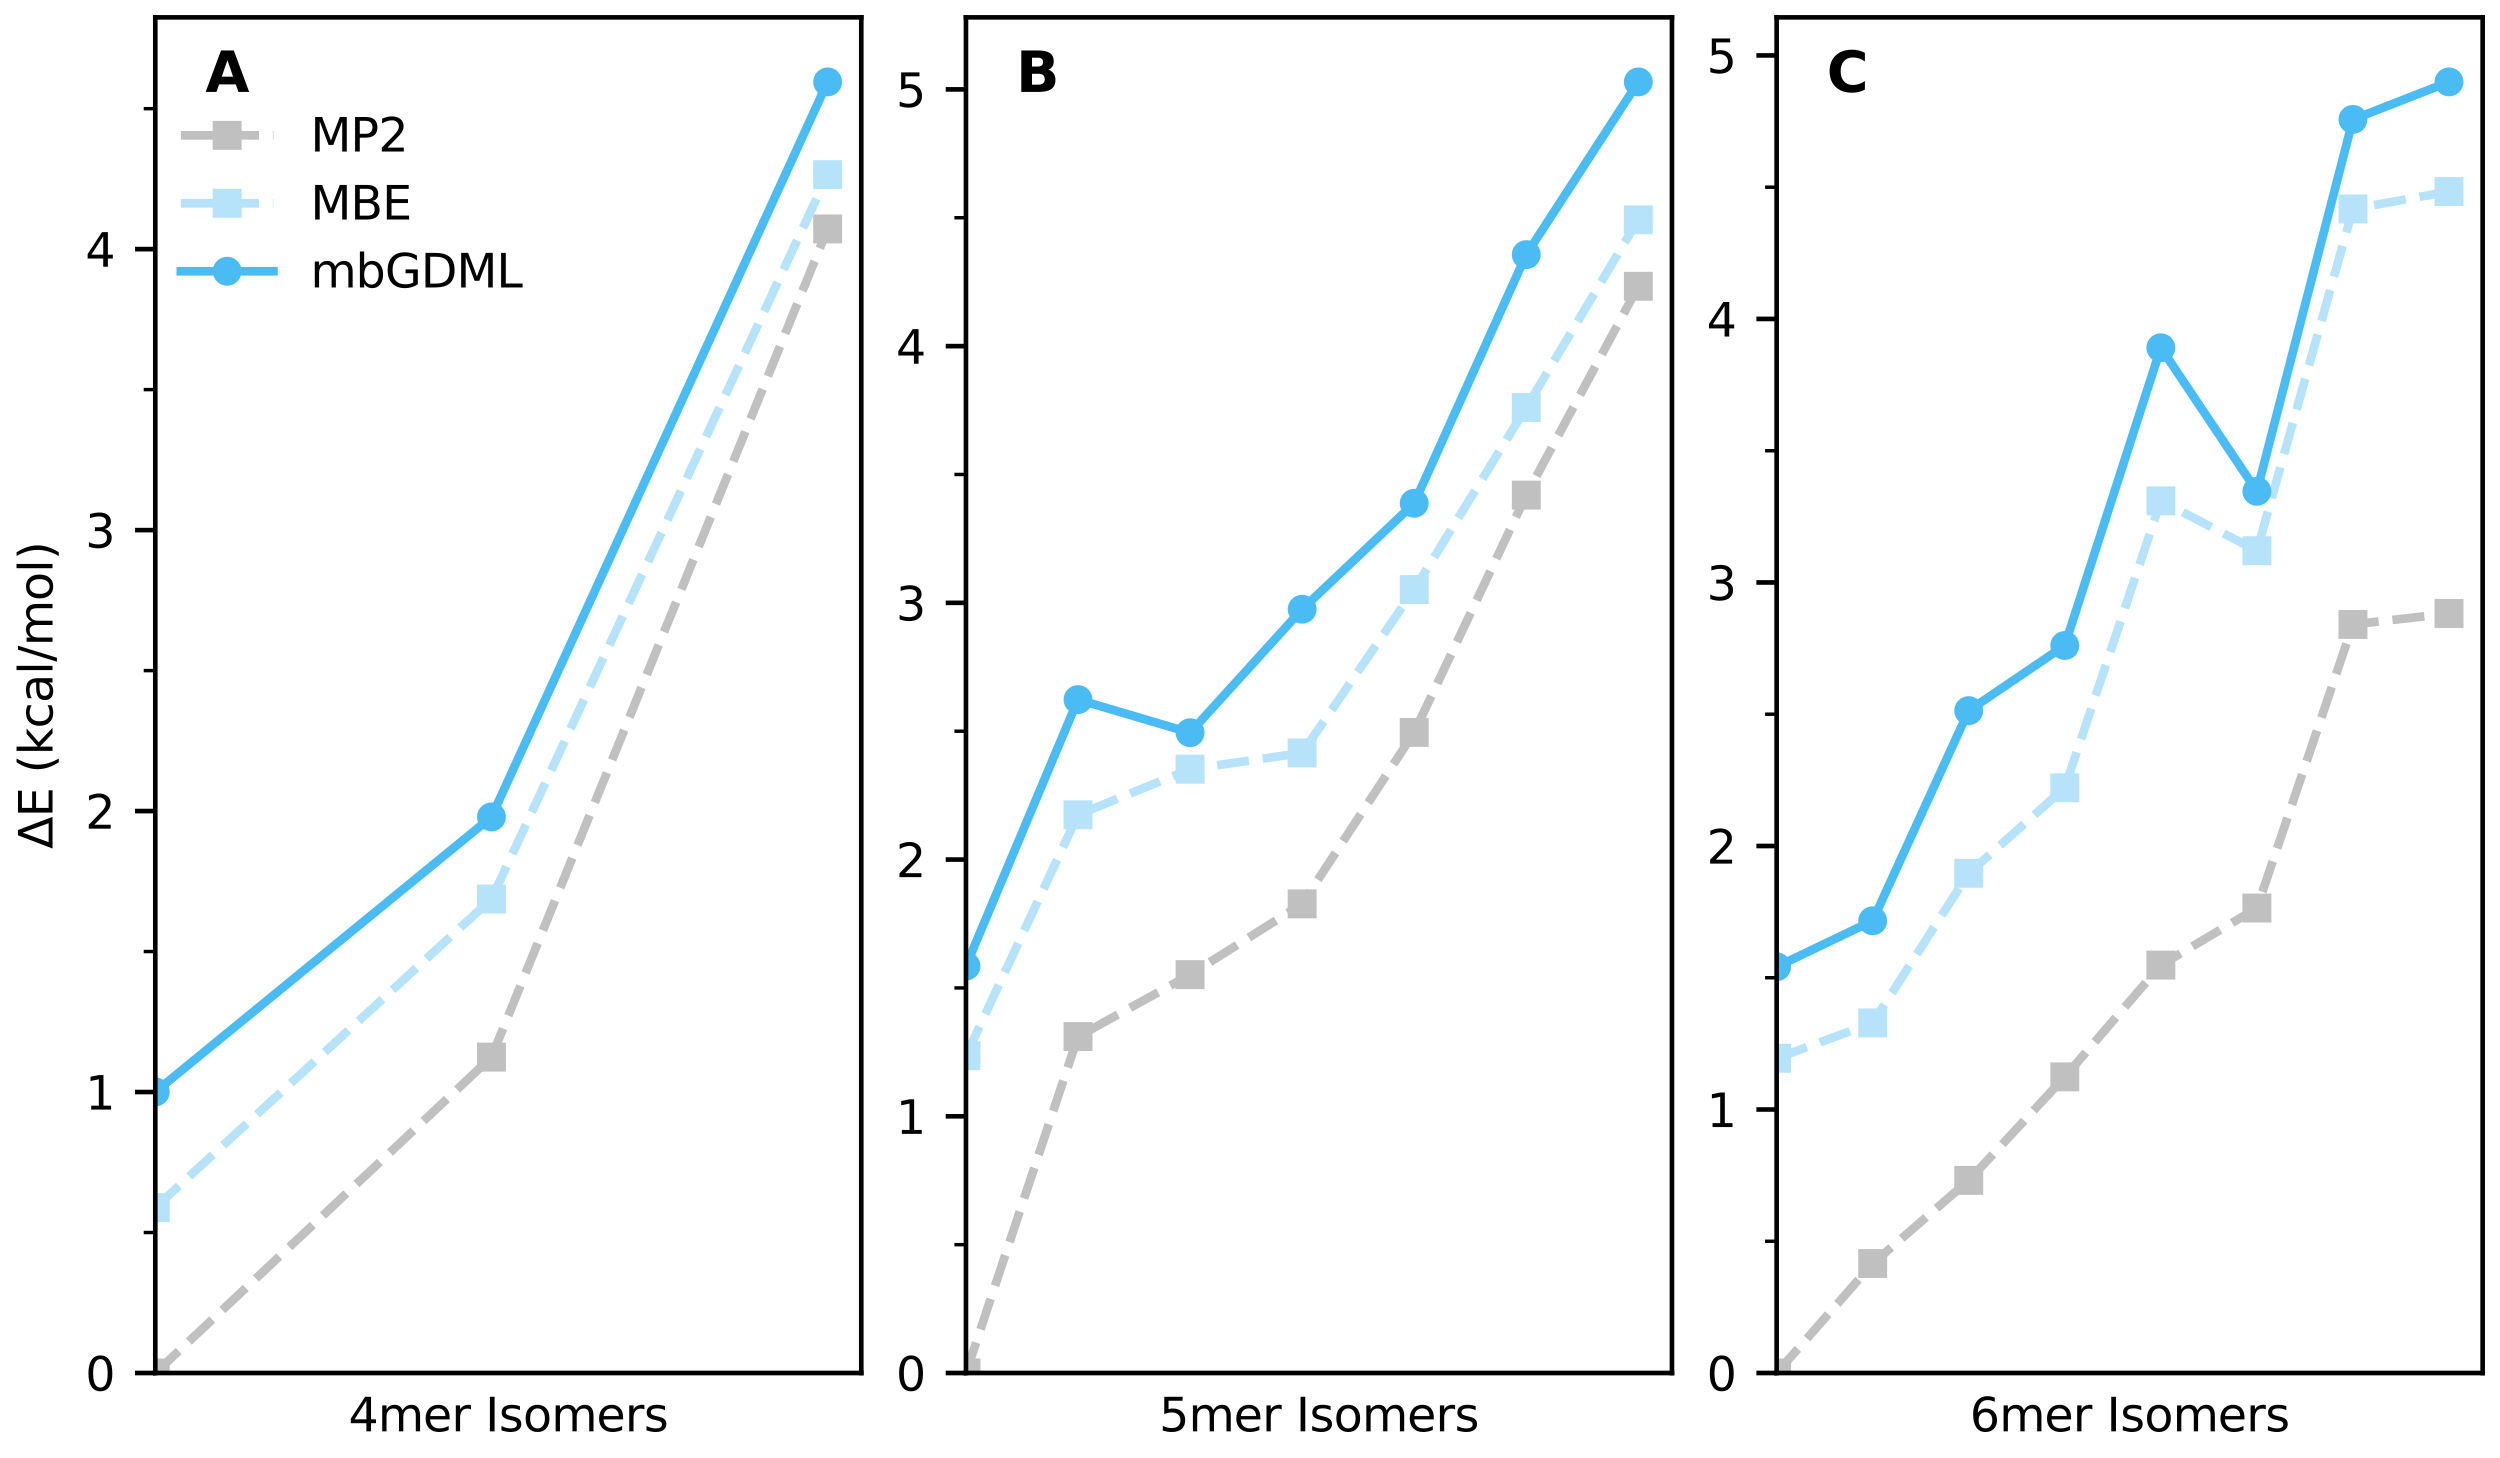 <?xml version="1.0" encoding="utf-8" standalone="no"?>
<!DOCTYPE svg PUBLIC "-//W3C//DTD SVG 1.1//EN"
  "http://www.w3.org/Graphics/SVG/1.1/DTD/svg11.dtd">
<svg xmlns:xlink="http://www.w3.org/1999/xlink" width="432pt" height="252pt" viewBox="0 0 432 252" xmlns="http://www.w3.org/2000/svg" version="1.1">
 <defs>
  <style type="text/css">*{stroke-linejoin: round; stroke-linecap: butt}</style>
 </defs>
 <g id="figure_1">
  <g id="patch_1">
   <path d="M 0 252 
L 432 252 
L 432 0 
L 0 0 
z
" style="fill: #ffffff"/>
  </g>
  <g id="axes_1">
   <g id="patch_2">
    <path d="M 26.833 237.257 
L 148.828 237.257 
L 148.828 3 
L 26.833 3 
z
" style="fill: #ffffff"/>
   </g>
   <g id="line2d_1">
    <path d="M 26.833 237.257 
L 84.926 182.67 
L 143.019 39.56 
" clip-path="url(#pb251251908)" style="fill: none; stroke-dasharray: 5.55,2.4; stroke-dashoffset: 0; stroke: #c0c0c0; stroke-width: 1.5"/>
    <defs>
     <path id="m8185a34f1f" d="M -2.5 2.5 
L 2.5 2.5 
L 2.5 -2.5 
L -2.5 -2.5 
z
"/>
    </defs>
    <g clip-path="url(#pb251251908)">
     <use xlink:href="#m8185a34f1f" x="26.833" y="237.257" style="fill: #c0c0c0"/>
     <use xlink:href="#m8185a34f1f" x="84.926" y="182.67" style="fill: #c0c0c0"/>
     <use xlink:href="#m8185a34f1f" x="143.019" y="39.56" style="fill: #c0c0c0"/>
    </g>
   </g>
   <g id="line2d_2">
    <path d="M 26.833 208.671 
L 84.926 155.353 
L 143.019 30.182 
" clip-path="url(#pb251251908)" style="fill: none; stroke-dasharray: 5.55,2.4; stroke-dashoffset: 0; stroke: #b6e3fa; stroke-width: 1.5"/>
    <defs>
     <path id="m6de70b3e33" d="M -2.5 2.5 
L 2.5 2.5 
L 2.5 -2.5 
L -2.5 -2.5 
z
"/>
    </defs>
    <g clip-path="url(#pb251251908)">
     <use xlink:href="#m6de70b3e33" x="26.833" y="208.671" style="fill: #b6e3fa"/>
     <use xlink:href="#m6de70b3e33" x="84.926" y="155.353" style="fill: #b6e3fa"/>
     <use xlink:href="#m6de70b3e33" x="143.019" y="30.182" style="fill: #b6e3fa"/>
    </g>
   </g>
   <g id="matplotlib.axis_1">
    <g id="text_1">
     <!-- 4mer Isomers -->
     <g transform="translate(60.215 247.336)scale(0.08 -0.08)">
      <defs>
       <path id="DejaVuSans-34" d="M 2419 4116 
L 825 1625 
L 2419 1625 
L 2419 4116 
z
M 2253 4666 
L 3047 4666 
L 3047 1625 
L 3713 1625 
L 3713 1100 
L 3047 1100 
L 3047 0 
L 2419 0 
L 2419 1100 
L 313 1100 
L 313 1709 
L 2253 4666 
z
" transform="scale(0.016)"/>
       <path id="DejaVuSans-6d" d="M 3328 2828 
Q 3544 3216 3844 3400 
Q 4144 3584 4550 3584 
Q 5097 3584 5394 3201 
Q 5691 2819 5691 2113 
L 5691 0 
L 5113 0 
L 5113 2094 
Q 5113 2597 4934 2840 
Q 4756 3084 4391 3084 
Q 3944 3084 3684 2787 
Q 3425 2491 3425 1978 
L 3425 0 
L 2847 0 
L 2847 2094 
Q 2847 2600 2669 2842 
Q 2491 3084 2119 3084 
Q 1678 3084 1418 2786 
Q 1159 2488 1159 1978 
L 1159 0 
L 581 0 
L 581 3500 
L 1159 3500 
L 1159 2956 
Q 1356 3278 1631 3431 
Q 1906 3584 2284 3584 
Q 2666 3584 2933 3390 
Q 3200 3197 3328 2828 
z
" transform="scale(0.016)"/>
       <path id="DejaVuSans-65" d="M 3597 1894 
L 3597 1613 
L 953 1613 
Q 991 1019 1311 708 
Q 1631 397 2203 397 
Q 2534 397 2845 478 
Q 3156 559 3463 722 
L 3463 178 
Q 3153 47 2828 -22 
Q 2503 -91 2169 -91 
Q 1331 -91 842 396 
Q 353 884 353 1716 
Q 353 2575 817 3079 
Q 1281 3584 2069 3584 
Q 2775 3584 3186 3129 
Q 3597 2675 3597 1894 
z
M 3022 2063 
Q 3016 2534 2758 2815 
Q 2500 3097 2075 3097 
Q 1594 3097 1305 2825 
Q 1016 2553 972 2059 
L 3022 2063 
z
" transform="scale(0.016)"/>
       <path id="DejaVuSans-72" d="M 2631 2963 
Q 2534 3019 2420 3045 
Q 2306 3072 2169 3072 
Q 1681 3072 1420 2755 
Q 1159 2438 1159 1844 
L 1159 0 
L 581 0 
L 581 3500 
L 1159 3500 
L 1159 2956 
Q 1341 3275 1631 3429 
Q 1922 3584 2338 3584 
Q 2397 3584 2469 3576 
Q 2541 3569 2628 3553 
L 2631 2963 
z
" transform="scale(0.016)"/>
       <path id="DejaVuSans-20" transform="scale(0.016)"/>
       <path id="DejaVuSans-49" d="M 628 4666 
L 1259 4666 
L 1259 0 
L 628 0 
L 628 4666 
z
" transform="scale(0.016)"/>
       <path id="DejaVuSans-73" d="M 2834 3397 
L 2834 2853 
Q 2591 2978 2328 3040 
Q 2066 3103 1784 3103 
Q 1356 3103 1142 2972 
Q 928 2841 928 2578 
Q 928 2378 1081 2264 
Q 1234 2150 1697 2047 
L 1894 2003 
Q 2506 1872 2764 1633 
Q 3022 1394 3022 966 
Q 3022 478 2636 193 
Q 2250 -91 1575 -91 
Q 1294 -91 989 -36 
Q 684 19 347 128 
L 347 722 
Q 666 556 975 473 
Q 1284 391 1588 391 
Q 1994 391 2212 530 
Q 2431 669 2431 922 
Q 2431 1156 2273 1281 
Q 2116 1406 1581 1522 
L 1381 1569 
Q 847 1681 609 1914 
Q 372 2147 372 2553 
Q 372 3047 722 3315 
Q 1072 3584 1716 3584 
Q 2034 3584 2315 3537 
Q 2597 3491 2834 3397 
z
" transform="scale(0.016)"/>
       <path id="DejaVuSans-6f" d="M 1959 3097 
Q 1497 3097 1228 2736 
Q 959 2375 959 1747 
Q 959 1119 1226 758 
Q 1494 397 1959 397 
Q 2419 397 2687 759 
Q 2956 1122 2956 1747 
Q 2956 2369 2687 2733 
Q 2419 3097 1959 3097 
z
M 1959 3584 
Q 2709 3584 3137 3096 
Q 3566 2609 3566 1747 
Q 3566 888 3137 398 
Q 2709 -91 1959 -91 
Q 1206 -91 779 398 
Q 353 888 353 1747 
Q 353 2609 779 3096 
Q 1206 3584 1959 3584 
z
" transform="scale(0.016)"/>
      </defs>
      <use xlink:href="#DejaVuSans-34"/>
      <use xlink:href="#DejaVuSans-6d" x="63.623"/>
      <use xlink:href="#DejaVuSans-65" x="161.035"/>
      <use xlink:href="#DejaVuSans-72" x="222.559"/>
      <use xlink:href="#DejaVuSans-20" x="263.672"/>
      <use xlink:href="#DejaVuSans-49" x="295.459"/>
      <use xlink:href="#DejaVuSans-73" x="324.951"/>
      <use xlink:href="#DejaVuSans-6f" x="377.051"/>
      <use xlink:href="#DejaVuSans-6d" x="438.232"/>
      <use xlink:href="#DejaVuSans-65" x="535.645"/>
      <use xlink:href="#DejaVuSans-72" x="597.168"/>
      <use xlink:href="#DejaVuSans-73" x="638.281"/>
     </g>
    </g>
   </g>
   <g id="matplotlib.axis_2">
    <g id="ytick_1">
     <g id="line2d_3">
      <defs>
       <path id="mb64f41b2c4" d="M 0 0 
L -3.5 0 
" style="stroke: #000000; stroke-width: 0.8"/>
      </defs>
      <g>
       <use xlink:href="#mb64f41b2c4" x="26.833" y="237.257" style="stroke: #000000; stroke-width: 0.8"/>
      </g>
     </g>
     <g id="text_2">
      <!-- 0 -->
      <g transform="translate(14.743 240.297)scale(0.08 -0.08)">
       <defs>
        <path id="DejaVuSans-30" d="M 2034 4250 
Q 1547 4250 1301 3770 
Q 1056 3291 1056 2328 
Q 1056 1369 1301 889 
Q 1547 409 2034 409 
Q 2525 409 2770 889 
Q 3016 1369 3016 2328 
Q 3016 3291 2770 3770 
Q 2525 4250 2034 4250 
z
M 2034 4750 
Q 2819 4750 3233 4129 
Q 3647 3509 3647 2328 
Q 3647 1150 3233 529 
Q 2819 -91 2034 -91 
Q 1250 -91 836 529 
Q 422 1150 422 2328 
Q 422 3509 836 4129 
Q 1250 4750 2034 4750 
z
" transform="scale(0.016)"/>
       </defs>
       <use xlink:href="#DejaVuSans-30"/>
      </g>
     </g>
    </g>
    <g id="ytick_2">
     <g id="line2d_4">
      <g>
       <use xlink:href="#mb64f41b2c4" x="26.833" y="188.705" style="stroke: #000000; stroke-width: 0.8"/>
      </g>
     </g>
     <g id="text_3">
      <!-- 1 -->
      <g transform="translate(14.743 191.744)scale(0.08 -0.08)">
       <defs>
        <path id="DejaVuSans-31" d="M 794 531 
L 1825 531 
L 1825 4091 
L 703 3866 
L 703 4441 
L 1819 4666 
L 2450 4666 
L 2450 531 
L 3481 531 
L 3481 0 
L 794 0 
L 794 531 
z
" transform="scale(0.016)"/>
       </defs>
       <use xlink:href="#DejaVuSans-31"/>
      </g>
     </g>
    </g>
    <g id="ytick_3">
     <g id="line2d_5">
      <g>
       <use xlink:href="#mb64f41b2c4" x="26.833" y="140.153" style="stroke: #000000; stroke-width: 0.8"/>
      </g>
     </g>
     <g id="text_4">
      <!-- 2 -->
      <g transform="translate(14.743 143.192)scale(0.08 -0.08)">
       <defs>
        <path id="DejaVuSans-32" d="M 1228 531 
L 3431 531 
L 3431 0 
L 469 0 
L 469 531 
Q 828 903 1448 1529 
Q 2069 2156 2228 2338 
Q 2531 2678 2651 2914 
Q 2772 3150 2772 3378 
Q 2772 3750 2511 3984 
Q 2250 4219 1831 4219 
Q 1534 4219 1204 4116 
Q 875 4013 500 3803 
L 500 4441 
Q 881 4594 1212 4672 
Q 1544 4750 1819 4750 
Q 2544 4750 2975 4387 
Q 3406 4025 3406 3419 
Q 3406 3131 3298 2873 
Q 3191 2616 2906 2266 
Q 2828 2175 2409 1742 
Q 1991 1309 1228 531 
z
" transform="scale(0.016)"/>
       </defs>
       <use xlink:href="#DejaVuSans-32"/>
      </g>
     </g>
    </g>
    <g id="ytick_4">
     <g id="line2d_6">
      <g>
       <use xlink:href="#mb64f41b2c4" x="26.833" y="91.601" style="stroke: #000000; stroke-width: 0.8"/>
      </g>
     </g>
     <g id="text_5">
      <!-- 3 -->
      <g transform="translate(14.743 94.64)scale(0.08 -0.08)">
       <defs>
        <path id="DejaVuSans-33" d="M 2597 2516 
Q 3050 2419 3304 2112 
Q 3559 1806 3559 1356 
Q 3559 666 3084 287 
Q 2609 -91 1734 -91 
Q 1441 -91 1130 -33 
Q 819 25 488 141 
L 488 750 
Q 750 597 1062 519 
Q 1375 441 1716 441 
Q 2309 441 2620 675 
Q 2931 909 2931 1356 
Q 2931 1769 2642 2001 
Q 2353 2234 1838 2234 
L 1294 2234 
L 1294 2753 
L 1863 2753 
Q 2328 2753 2575 2939 
Q 2822 3125 2822 3475 
Q 2822 3834 2567 4026 
Q 2313 4219 1838 4219 
Q 1578 4219 1281 4162 
Q 984 4106 628 3988 
L 628 4550 
Q 988 4650 1302 4700 
Q 1616 4750 1894 4750 
Q 2613 4750 3031 4423 
Q 3450 4097 3450 3541 
Q 3450 3153 3228 2886 
Q 3006 2619 2597 2516 
z
" transform="scale(0.016)"/>
       </defs>
       <use xlink:href="#DejaVuSans-33"/>
      </g>
     </g>
    </g>
    <g id="ytick_5">
     <g id="line2d_7">
      <g>
       <use xlink:href="#mb64f41b2c4" x="26.833" y="43.049" style="stroke: #000000; stroke-width: 0.8"/>
      </g>
     </g>
     <g id="text_6">
      <!-- 4 -->
      <g transform="translate(14.743 46.088)scale(0.08 -0.08)">
       <use xlink:href="#DejaVuSans-34"/>
      </g>
     </g>
    </g>
    <g id="ytick_6">
     <g id="line2d_8">
      <defs>
       <path id="m1ac5190cf6" d="M 0 0 
L -2 0 
" style="stroke: #000000; stroke-width: 0.6"/>
      </defs>
      <g>
       <use xlink:href="#m1ac5190cf6" x="26.833" y="212.981" style="stroke: #000000; stroke-width: 0.6"/>
      </g>
     </g>
    </g>
    <g id="ytick_7">
     <g id="line2d_9">
      <g>
       <use xlink:href="#m1ac5190cf6" x="26.833" y="164.429" style="stroke: #000000; stroke-width: 0.6"/>
      </g>
     </g>
    </g>
    <g id="ytick_8">
     <g id="line2d_10">
      <g>
       <use xlink:href="#m1ac5190cf6" x="26.833" y="115.877" style="stroke: #000000; stroke-width: 0.6"/>
      </g>
     </g>
    </g>
    <g id="ytick_9">
     <g id="line2d_11">
      <g>
       <use xlink:href="#m1ac5190cf6" x="26.833" y="67.325" style="stroke: #000000; stroke-width: 0.6"/>
      </g>
     </g>
    </g>
    <g id="ytick_10">
     <g id="line2d_12">
      <g>
       <use xlink:href="#m1ac5190cf6" x="26.833" y="18.773" style="stroke: #000000; stroke-width: 0.6"/>
      </g>
     </g>
    </g>
    <g id="text_7">
     <!-- $\Delta$E (kcal/mol) -->
     <g transform="translate(9.079 146.689)rotate(-90)scale(0.08 -0.08)">
      <defs>
       <path id="DejaVuSans-394" d="M 2188 4044 
L 906 525 
L 3472 525 
L 2188 4044 
z
M 50 0 
L 1831 4666 
L 2547 4666 
L 4325 0 
L 50 0 
z
" transform="scale(0.016)"/>
       <path id="DejaVuSans-45" d="M 628 4666 
L 3578 4666 
L 3578 4134 
L 1259 4134 
L 1259 2753 
L 3481 2753 
L 3481 2222 
L 1259 2222 
L 1259 531 
L 3634 531 
L 3634 0 
L 628 0 
L 628 4666 
z
" transform="scale(0.016)"/>
       <path id="DejaVuSans-28" d="M 1984 4856 
Q 1566 4138 1362 3434 
Q 1159 2731 1159 2009 
Q 1159 1288 1364 580 
Q 1569 -128 1984 -844 
L 1484 -844 
Q 1016 -109 783 600 
Q 550 1309 550 2009 
Q 550 2706 781 3412 
Q 1013 4119 1484 4856 
L 1984 4856 
z
" transform="scale(0.016)"/>
       <path id="DejaVuSans-6b" d="M 581 4863 
L 1159 4863 
L 1159 1991 
L 2875 3500 
L 3609 3500 
L 1753 1863 
L 3688 0 
L 2938 0 
L 1159 1709 
L 1159 0 
L 581 0 
L 581 4863 
z
" transform="scale(0.016)"/>
       <path id="DejaVuSans-63" d="M 3122 3366 
L 3122 2828 
Q 2878 2963 2633 3030 
Q 2388 3097 2138 3097 
Q 1578 3097 1268 2742 
Q 959 2388 959 1747 
Q 959 1106 1268 751 
Q 1578 397 2138 397 
Q 2388 397 2633 464 
Q 2878 531 3122 666 
L 3122 134 
Q 2881 22 2623 -34 
Q 2366 -91 2075 -91 
Q 1284 -91 818 406 
Q 353 903 353 1747 
Q 353 2603 823 3093 
Q 1294 3584 2113 3584 
Q 2378 3584 2631 3529 
Q 2884 3475 3122 3366 
z
" transform="scale(0.016)"/>
       <path id="DejaVuSans-61" d="M 2194 1759 
Q 1497 1759 1228 1600 
Q 959 1441 959 1056 
Q 959 750 1161 570 
Q 1363 391 1709 391 
Q 2188 391 2477 730 
Q 2766 1069 2766 1631 
L 2766 1759 
L 2194 1759 
z
M 3341 1997 
L 3341 0 
L 2766 0 
L 2766 531 
Q 2569 213 2275 61 
Q 1981 -91 1556 -91 
Q 1019 -91 701 211 
Q 384 513 384 1019 
Q 384 1609 779 1909 
Q 1175 2209 1959 2209 
L 2766 2209 
L 2766 2266 
Q 2766 2663 2505 2880 
Q 2244 3097 1772 3097 
Q 1472 3097 1187 3025 
Q 903 2953 641 2809 
L 641 3341 
Q 956 3463 1253 3523 
Q 1550 3584 1831 3584 
Q 2591 3584 2966 3190 
Q 3341 2797 3341 1997 
z
" transform="scale(0.016)"/>
       <path id="DejaVuSans-6c" d="M 603 4863 
L 1178 4863 
L 1178 0 
L 603 0 
L 603 4863 
z
" transform="scale(0.016)"/>
       <path id="DejaVuSans-2f" d="M 1625 4666 
L 2156 4666 
L 531 -594 
L 0 -594 
L 1625 4666 
z
" transform="scale(0.016)"/>
       <path id="DejaVuSans-29" d="M 513 4856 
L 1013 4856 
Q 1481 4119 1714 3412 
Q 1947 2706 1947 2009 
Q 1947 1309 1714 600 
Q 1481 -109 1013 -844 
L 513 -844 
Q 928 -128 1133 580 
Q 1338 1288 1338 2009 
Q 1338 2731 1133 3434 
Q 928 4138 513 4856 
z
" transform="scale(0.016)"/>
      </defs>
      <use xlink:href="#DejaVuSans-394" transform="translate(0 0.016)"/>
      <use xlink:href="#DejaVuSans-45" transform="translate(68.408 0.016)"/>
      <use xlink:href="#DejaVuSans-20" transform="translate(131.592 0.016)"/>
      <use xlink:href="#DejaVuSans-28" transform="translate(163.379 0.016)"/>
      <use xlink:href="#DejaVuSans-6b" transform="translate(202.393 0.016)"/>
      <use xlink:href="#DejaVuSans-63" transform="translate(260.303 0.016)"/>
      <use xlink:href="#DejaVuSans-61" transform="translate(315.283 0.016)"/>
      <use xlink:href="#DejaVuSans-6c" transform="translate(376.562 0.016)"/>
      <use xlink:href="#DejaVuSans-2f" transform="translate(404.346 0.016)"/>
      <use xlink:href="#DejaVuSans-6d" transform="translate(438.037 0.016)"/>
      <use xlink:href="#DejaVuSans-6f" transform="translate(535.449 0.016)"/>
      <use xlink:href="#DejaVuSans-6c" transform="translate(596.631 0.016)"/>
      <use xlink:href="#DejaVuSans-29" transform="translate(624.414 0.016)"/>
     </g>
    </g>
   </g>
   <g id="line2d_13">
    <path d="M 26.833 188.685 
L 84.926 141.164 
L 143.019 14.155 
" clip-path="url(#pb251251908)" style="fill: none; stroke: #4abbf3; stroke-width: 1.5; stroke-linecap: square"/>
    <defs>
     <path id="m00e7ca11ac" d="M 0 2.5 
C 0.663 2.5 1.299 2.237 1.768 1.768 
C 2.237 1.299 2.5 0.663 2.5 0 
C 2.5 -0.663 2.237 -1.299 1.768 -1.768 
C 1.299 -2.237 0.663 -2.5 0 -2.5 
C -0.663 -2.5 -1.299 -2.237 -1.768 -1.768 
C -2.237 -1.299 -2.5 -0.663 -2.5 0 
C -2.5 0.663 -2.237 1.299 -1.768 1.768 
C -1.299 2.237 -0.663 2.5 0 2.5 
z
"/>
    </defs>
    <g clip-path="url(#pb251251908)">
     <use xlink:href="#m00e7ca11ac" x="26.833" y="188.685" style="fill: #4abbf3"/>
     <use xlink:href="#m00e7ca11ac" x="84.926" y="141.164" style="fill: #4abbf3"/>
     <use xlink:href="#m00e7ca11ac" x="143.019" y="14.155" style="fill: #4abbf3"/>
    </g>
   </g>
   <g id="patch_3">
    <path d="M 26.833 237.257 
L 26.833 3 
" style="fill: none; stroke: #000000; stroke-width: 0.8; stroke-linejoin: miter; stroke-linecap: square"/>
   </g>
   <g id="patch_4">
    <path d="M 148.828 237.257 
L 148.828 3 
" style="fill: none; stroke: #000000; stroke-width: 0.8; stroke-linejoin: miter; stroke-linecap: square"/>
   </g>
   <g id="patch_5">
    <path d="M 26.833 237.257 
L 148.828 237.257 
" style="fill: none; stroke: #000000; stroke-width: 0.8; stroke-linejoin: miter; stroke-linecap: square"/>
   </g>
   <g id="patch_6">
    <path d="M 26.833 3 
L 148.828 3 
" style="fill: none; stroke: #000000; stroke-width: 0.8; stroke-linejoin: miter; stroke-linecap: square"/>
   </g>
   <g id="text_8">
    <!-- A -->
    <g transform="translate(35.494 15.884)scale(0.096 -0.096)">
     <defs>
      <path id="DejaVuSans-Bold-41" d="M 3419 850 
L 1538 850 
L 1241 0 
L 31 0 
L 1759 4666 
L 3194 4666 
L 4922 0 
L 3713 0 
L 3419 850 
z
M 1838 1716 
L 3116 1716 
L 2478 3572 
L 1838 1716 
z
" transform="scale(0.016)"/>
     </defs>
     <use xlink:href="#DejaVuSans-Bold-41"/>
    </g>
   </g>
   <g id="legend_1">
    <g id="line2d_14">
     <path d="M 31.253 23.388 
L 39.253 23.388 
L 47.253 23.388 
" style="fill: none; stroke-dasharray: 5.55,2.4; stroke-dashoffset: 0; stroke: #c0c0c0; stroke-width: 1.5"/>
     <g>
      <use xlink:href="#m8185a34f1f" x="39.253" y="23.388" style="fill: #c0c0c0"/>
     </g>
    </g>
    <g id="text_9">
     <!-- MP2 -->
     <g transform="translate(53.653 26.188)scale(0.08 -0.08)">
      <defs>
       <path id="DejaVuSans-4d" d="M 628 4666 
L 1569 4666 
L 2759 1491 
L 3956 4666 
L 4897 4666 
L 4897 0 
L 4281 0 
L 4281 4097 
L 3078 897 
L 2444 897 
L 1241 4097 
L 1241 0 
L 628 0 
L 628 4666 
z
" transform="scale(0.016)"/>
       <path id="DejaVuSans-50" d="M 1259 4147 
L 1259 2394 
L 2053 2394 
Q 2494 2394 2734 2622 
Q 2975 2850 2975 3272 
Q 2975 3691 2734 3919 
Q 2494 4147 2053 4147 
L 1259 4147 
z
M 628 4666 
L 2053 4666 
Q 2838 4666 3239 4311 
Q 3641 3956 3641 3272 
Q 3641 2581 3239 2228 
Q 2838 1875 2053 1875 
L 1259 1875 
L 1259 0 
L 628 0 
L 628 4666 
z
" transform="scale(0.016)"/>
      </defs>
      <use xlink:href="#DejaVuSans-4d"/>
      <use xlink:href="#DejaVuSans-50" x="86.279"/>
      <use xlink:href="#DejaVuSans-32" x="146.582"/>
     </g>
    </g>
    <g id="line2d_15">
     <path d="M 31.253 35.131 
L 39.253 35.131 
L 47.253 35.131 
" style="fill: none; stroke-dasharray: 5.55,2.4; stroke-dashoffset: 0; stroke: #b6e3fa; stroke-width: 1.5"/>
     <g>
      <use xlink:href="#m6de70b3e33" x="39.253" y="35.131" style="fill: #b6e3fa"/>
     </g>
    </g>
    <g id="text_10">
     <!-- MBE -->
     <g transform="translate(53.653 37.931)scale(0.08 -0.08)">
      <defs>
       <path id="DejaVuSans-42" d="M 1259 2228 
L 1259 519 
L 2272 519 
Q 2781 519 3026 730 
Q 3272 941 3272 1375 
Q 3272 1813 3026 2020 
Q 2781 2228 2272 2228 
L 1259 2228 
z
M 1259 4147 
L 1259 2741 
L 2194 2741 
Q 2656 2741 2882 2914 
Q 3109 3088 3109 3444 
Q 3109 3797 2882 3972 
Q 2656 4147 2194 4147 
L 1259 4147 
z
M 628 4666 
L 2241 4666 
Q 2963 4666 3353 4366 
Q 3744 4066 3744 3513 
Q 3744 3084 3544 2831 
Q 3344 2578 2956 2516 
Q 3422 2416 3680 2098 
Q 3938 1781 3938 1306 
Q 3938 681 3513 340 
Q 3088 0 2303 0 
L 628 0 
L 628 4666 
z
" transform="scale(0.016)"/>
      </defs>
      <use xlink:href="#DejaVuSans-4d"/>
      <use xlink:href="#DejaVuSans-42" x="86.279"/>
      <use xlink:href="#DejaVuSans-45" x="154.883"/>
     </g>
    </g>
    <g id="line2d_16">
     <path d="M 31.253 46.873 
L 39.253 46.873 
L 47.253 46.873 
" style="fill: none; stroke: #4abbf3; stroke-width: 1.5; stroke-linecap: square"/>
     <g>
      <use xlink:href="#m00e7ca11ac" x="39.253" y="46.873" style="fill: #4abbf3"/>
     </g>
    </g>
    <g id="text_11">
     <!-- mbGDML -->
     <g transform="translate(53.653 49.673)scale(0.08 -0.08)">
      <defs>
       <path id="DejaVuSans-62" d="M 3116 1747 
Q 3116 2381 2855 2742 
Q 2594 3103 2138 3103 
Q 1681 3103 1420 2742 
Q 1159 2381 1159 1747 
Q 1159 1113 1420 752 
Q 1681 391 2138 391 
Q 2594 391 2855 752 
Q 3116 1113 3116 1747 
z
M 1159 2969 
Q 1341 3281 1617 3432 
Q 1894 3584 2278 3584 
Q 2916 3584 3314 3078 
Q 3713 2572 3713 1747 
Q 3713 922 3314 415 
Q 2916 -91 2278 -91 
Q 1894 -91 1617 61 
Q 1341 213 1159 525 
L 1159 0 
L 581 0 
L 581 4863 
L 1159 4863 
L 1159 2969 
z
" transform="scale(0.016)"/>
       <path id="DejaVuSans-47" d="M 3809 666 
L 3809 1919 
L 2778 1919 
L 2778 2438 
L 4434 2438 
L 4434 434 
Q 4069 175 3628 42 
Q 3188 -91 2688 -91 
Q 1594 -91 976 548 
Q 359 1188 359 2328 
Q 359 3472 976 4111 
Q 1594 4750 2688 4750 
Q 3144 4750 3555 4637 
Q 3966 4525 4313 4306 
L 4313 3634 
Q 3963 3931 3569 4081 
Q 3175 4231 2741 4231 
Q 1884 4231 1454 3753 
Q 1025 3275 1025 2328 
Q 1025 1384 1454 906 
Q 1884 428 2741 428 
Q 3075 428 3337 486 
Q 3600 544 3809 666 
z
" transform="scale(0.016)"/>
       <path id="DejaVuSans-44" d="M 1259 4147 
L 1259 519 
L 2022 519 
Q 2988 519 3436 956 
Q 3884 1394 3884 2338 
Q 3884 3275 3436 3711 
Q 2988 4147 2022 4147 
L 1259 4147 
z
M 628 4666 
L 1925 4666 
Q 3281 4666 3915 4102 
Q 4550 3538 4550 2338 
Q 4550 1131 3912 565 
Q 3275 0 1925 0 
L 628 0 
L 628 4666 
z
" transform="scale(0.016)"/>
       <path id="DejaVuSans-4c" d="M 628 4666 
L 1259 4666 
L 1259 531 
L 3531 531 
L 3531 0 
L 628 0 
L 628 4666 
z
" transform="scale(0.016)"/>
      </defs>
      <use xlink:href="#DejaVuSans-6d"/>
      <use xlink:href="#DejaVuSans-62" x="97.412"/>
      <use xlink:href="#DejaVuSans-47" x="160.889"/>
      <use xlink:href="#DejaVuSans-44" x="238.379"/>
      <use xlink:href="#DejaVuSans-4d" x="315.381"/>
      <use xlink:href="#DejaVuSans-4c" x="401.66"/>
     </g>
    </g>
   </g>
  </g>
  <g id="axes_2">
   <g id="patch_7">
    <path d="M 166.919 237.257 
L 288.914 237.257 
L 288.914 3 
L 166.919 3 
z
" style="fill: #ffffff"/>
   </g>
   <g id="line2d_17">
    <path d="M 166.919 237.257 
L 186.283 179.118 
L 205.647 168.42 
L 225.012 156.188 
L 244.376 126.56 
L 263.74 85.554 
L 283.105 49.472 
" clip-path="url(#p36549643ce)" style="fill: none; stroke-dasharray: 5.55,2.4; stroke-dashoffset: 0; stroke: #c0c0c0; stroke-width: 1.5"/>
    <g clip-path="url(#p36549643ce)">
     <use xlink:href="#m8185a34f1f" x="166.919" y="237.257" style="fill: #c0c0c0"/>
     <use xlink:href="#m8185a34f1f" x="186.283" y="179.118" style="fill: #c0c0c0"/>
     <use xlink:href="#m8185a34f1f" x="205.647" y="168.42" style="fill: #c0c0c0"/>
     <use xlink:href="#m8185a34f1f" x="225.012" y="156.188" style="fill: #c0c0c0"/>
     <use xlink:href="#m8185a34f1f" x="244.376" y="126.56" style="fill: #c0c0c0"/>
     <use xlink:href="#m8185a34f1f" x="263.74" y="85.554" style="fill: #c0c0c0"/>
     <use xlink:href="#m8185a34f1f" x="283.105" y="49.472" style="fill: #c0c0c0"/>
    </g>
   </g>
   <g id="line2d_18">
    <path d="M 166.919 182.434 
L 186.283 140.794 
L 205.647 132.912 
L 225.012 130.111 
L 244.376 101.872 
L 263.74 70.412 
L 283.105 37.978 
" clip-path="url(#p36549643ce)" style="fill: none; stroke-dasharray: 5.55,2.4; stroke-dashoffset: 0; stroke: #b6e3fa; stroke-width: 1.5"/>
    <g clip-path="url(#p36549643ce)">
     <use xlink:href="#m6de70b3e33" x="166.919" y="182.434" style="fill: #b6e3fa"/>
     <use xlink:href="#m6de70b3e33" x="186.283" y="140.794" style="fill: #b6e3fa"/>
     <use xlink:href="#m6de70b3e33" x="205.647" y="132.912" style="fill: #b6e3fa"/>
     <use xlink:href="#m6de70b3e33" x="225.012" y="130.111" style="fill: #b6e3fa"/>
     <use xlink:href="#m6de70b3e33" x="244.376" y="101.872" style="fill: #b6e3fa"/>
     <use xlink:href="#m6de70b3e33" x="263.74" y="70.412" style="fill: #b6e3fa"/>
     <use xlink:href="#m6de70b3e33" x="283.105" y="37.978" style="fill: #b6e3fa"/>
    </g>
   </g>
   <g id="matplotlib.axis_3">
    <g id="text_12">
     <!-- 5mer Isomers -->
     <g transform="translate(200.301 247.336)scale(0.08 -0.08)">
      <defs>
       <path id="DejaVuSans-35" d="M 691 4666 
L 3169 4666 
L 3169 4134 
L 1269 4134 
L 1269 2991 
Q 1406 3038 1543 3061 
Q 1681 3084 1819 3084 
Q 2600 3084 3056 2656 
Q 3513 2228 3513 1497 
Q 3513 744 3044 326 
Q 2575 -91 1722 -91 
Q 1428 -91 1123 -41 
Q 819 9 494 109 
L 494 744 
Q 775 591 1075 516 
Q 1375 441 1709 441 
Q 2250 441 2565 725 
Q 2881 1009 2881 1497 
Q 2881 1984 2565 2268 
Q 2250 2553 1709 2553 
Q 1456 2553 1204 2497 
Q 953 2441 691 2322 
L 691 4666 
z
" transform="scale(0.016)"/>
      </defs>
      <use xlink:href="#DejaVuSans-35"/>
      <use xlink:href="#DejaVuSans-6d" x="63.623"/>
      <use xlink:href="#DejaVuSans-65" x="161.035"/>
      <use xlink:href="#DejaVuSans-72" x="222.559"/>
      <use xlink:href="#DejaVuSans-20" x="263.672"/>
      <use xlink:href="#DejaVuSans-49" x="295.459"/>
      <use xlink:href="#DejaVuSans-73" x="324.951"/>
      <use xlink:href="#DejaVuSans-6f" x="377.051"/>
      <use xlink:href="#DejaVuSans-6d" x="438.232"/>
      <use xlink:href="#DejaVuSans-65" x="535.645"/>
      <use xlink:href="#DejaVuSans-72" x="597.168"/>
      <use xlink:href="#DejaVuSans-73" x="638.281"/>
     </g>
    </g>
   </g>
   <g id="matplotlib.axis_4">
    <g id="ytick_11">
     <g id="line2d_19">
      <g>
       <use xlink:href="#mb64f41b2c4" x="166.919" y="237.257" style="stroke: #000000; stroke-width: 0.8"/>
      </g>
     </g>
     <g id="text_13">
      <!-- 0 -->
      <g transform="translate(154.829 240.297)scale(0.08 -0.08)">
       <use xlink:href="#DejaVuSans-30"/>
      </g>
     </g>
    </g>
    <g id="ytick_12">
     <g id="line2d_20">
      <g>
       <use xlink:href="#mb64f41b2c4" x="166.919" y="192.895" style="stroke: #000000; stroke-width: 0.8"/>
      </g>
     </g>
     <g id="text_14">
      <!-- 1 -->
      <g transform="translate(154.829 195.935)scale(0.08 -0.08)">
       <use xlink:href="#DejaVuSans-31"/>
      </g>
     </g>
    </g>
    <g id="ytick_13">
     <g id="line2d_21">
      <g>
       <use xlink:href="#mb64f41b2c4" x="166.919" y="148.533" style="stroke: #000000; stroke-width: 0.8"/>
      </g>
     </g>
     <g id="text_15">
      <!-- 2 -->
      <g transform="translate(154.829 151.573)scale(0.08 -0.08)">
       <use xlink:href="#DejaVuSans-32"/>
      </g>
     </g>
    </g>
    <g id="ytick_14">
     <g id="line2d_22">
      <g>
       <use xlink:href="#mb64f41b2c4" x="166.919" y="104.171" style="stroke: #000000; stroke-width: 0.8"/>
      </g>
     </g>
     <g id="text_16">
      <!-- 3 -->
      <g transform="translate(154.829 107.211)scale(0.08 -0.08)">
       <use xlink:href="#DejaVuSans-33"/>
      </g>
     </g>
    </g>
    <g id="ytick_15">
     <g id="line2d_23">
      <g>
       <use xlink:href="#mb64f41b2c4" x="166.919" y="59.809" style="stroke: #000000; stroke-width: 0.8"/>
      </g>
     </g>
     <g id="text_17">
      <!-- 4 -->
      <g transform="translate(154.829 62.849)scale(0.08 -0.08)">
       <use xlink:href="#DejaVuSans-34"/>
      </g>
     </g>
    </g>
    <g id="ytick_16">
     <g id="line2d_24">
      <g>
       <use xlink:href="#mb64f41b2c4" x="166.919" y="15.447" style="stroke: #000000; stroke-width: 0.8"/>
      </g>
     </g>
     <g id="text_18">
      <!-- 5 -->
      <g transform="translate(154.829 18.487)scale(0.08 -0.08)">
       <use xlink:href="#DejaVuSans-35"/>
      </g>
     </g>
    </g>
    <g id="ytick_17">
     <g id="line2d_25">
      <g>
       <use xlink:href="#m1ac5190cf6" x="166.919" y="215.076" style="stroke: #000000; stroke-width: 0.6"/>
      </g>
     </g>
    </g>
    <g id="ytick_18">
     <g id="line2d_26">
      <g>
       <use xlink:href="#m1ac5190cf6" x="166.919" y="170.714" style="stroke: #000000; stroke-width: 0.6"/>
      </g>
     </g>
    </g>
    <g id="ytick_19">
     <g id="line2d_27">
      <g>
       <use xlink:href="#m1ac5190cf6" x="166.919" y="126.352" style="stroke: #000000; stroke-width: 0.6"/>
      </g>
     </g>
    </g>
    <g id="ytick_20">
     <g id="line2d_28">
      <g>
       <use xlink:href="#m1ac5190cf6" x="166.919" y="81.99" style="stroke: #000000; stroke-width: 0.6"/>
      </g>
     </g>
    </g>
    <g id="ytick_21">
     <g id="line2d_29">
      <g>
       <use xlink:href="#m1ac5190cf6" x="166.919" y="37.628" style="stroke: #000000; stroke-width: 0.6"/>
      </g>
     </g>
    </g>
   </g>
   <g id="line2d_30">
    <path d="M 166.919 166.937 
L 186.283 120.89 
L 205.647 126.612 
L 225.012 105.277 
L 244.376 86.965 
L 263.74 43.999 
L 283.105 14.155 
" clip-path="url(#p36549643ce)" style="fill: none; stroke: #4abbf3; stroke-width: 1.5; stroke-linecap: square"/>
    <g clip-path="url(#p36549643ce)">
     <use xlink:href="#m00e7ca11ac" x="166.919" y="166.937" style="fill: #4abbf3"/>
     <use xlink:href="#m00e7ca11ac" x="186.283" y="120.89" style="fill: #4abbf3"/>
     <use xlink:href="#m00e7ca11ac" x="205.647" y="126.612" style="fill: #4abbf3"/>
     <use xlink:href="#m00e7ca11ac" x="225.012" y="105.277" style="fill: #4abbf3"/>
     <use xlink:href="#m00e7ca11ac" x="244.376" y="86.965" style="fill: #4abbf3"/>
     <use xlink:href="#m00e7ca11ac" x="263.74" y="43.999" style="fill: #4abbf3"/>
     <use xlink:href="#m00e7ca11ac" x="283.105" y="14.155" style="fill: #4abbf3"/>
    </g>
   </g>
   <g id="patch_8">
    <path d="M 166.919 237.257 
L 166.919 3 
" style="fill: none; stroke: #000000; stroke-width: 0.8; stroke-linejoin: miter; stroke-linecap: square"/>
   </g>
   <g id="patch_9">
    <path d="M 288.914 237.257 
L 288.914 3 
" style="fill: none; stroke: #000000; stroke-width: 0.8; stroke-linejoin: miter; stroke-linecap: square"/>
   </g>
   <g id="patch_10">
    <path d="M 166.919 237.257 
L 288.914 237.257 
" style="fill: none; stroke: #000000; stroke-width: 0.8; stroke-linejoin: miter; stroke-linecap: square"/>
   </g>
   <g id="patch_11">
    <path d="M 166.919 3 
L 288.914 3 
" style="fill: none; stroke: #000000; stroke-width: 0.8; stroke-linejoin: miter; stroke-linecap: square"/>
   </g>
   <g id="text_19">
    <!-- B -->
    <g transform="translate(175.58 15.884)scale(0.096 -0.096)">
     <defs>
      <path id="DejaVuSans-Bold-42" d="M 2456 2859 
Q 2741 2859 2887 2984 
Q 3034 3109 3034 3353 
Q 3034 3594 2887 3720 
Q 2741 3847 2456 3847 
L 1791 3847 
L 1791 2859 
L 2456 2859 
z
M 2497 819 
Q 2859 819 3042 972 
Q 3225 1125 3225 1434 
Q 3225 1738 3044 1889 
Q 2863 2041 2497 2041 
L 1791 2041 
L 1791 819 
L 2497 819 
z
M 3616 2497 
Q 4003 2384 4215 2081 
Q 4428 1778 4428 1338 
Q 4428 663 3972 331 
Q 3516 0 2584 0 
L 588 0 
L 588 4666 
L 2394 4666 
Q 3366 4666 3802 4372 
Q 4238 4078 4238 3431 
Q 4238 3091 4078 2852 
Q 3919 2613 3616 2497 
z
" transform="scale(0.016)"/>
     </defs>
     <use xlink:href="#DejaVuSans-Bold-42"/>
    </g>
   </g>
  </g>
  <g id="axes_3">
   <g id="patch_12">
    <path d="M 307.004 237.257 
L 429 237.257 
L 429 3 
L 307.004 3 
z
" style="fill: #ffffff"/>
   </g>
   <g id="line2d_31">
    <path d="M 307.004 237.257 
L 323.602 218.337 
L 340.2 203.971 
L 356.798 186.081 
L 373.396 166.769 
L 389.994 156.913 
L 406.592 107.903 
L 423.19 106.011 
" clip-path="url(#pd8c0ee2f0f)" style="fill: none; stroke-dasharray: 5.55,2.4; stroke-dashoffset: 0; stroke: #c0c0c0; stroke-width: 1.5"/>
    <g clip-path="url(#pd8c0ee2f0f)">
     <use xlink:href="#m8185a34f1f" x="307.004" y="237.257" style="fill: #c0c0c0"/>
     <use xlink:href="#m8185a34f1f" x="323.602" y="218.337" style="fill: #c0c0c0"/>
     <use xlink:href="#m8185a34f1f" x="340.2" y="203.971" style="fill: #c0c0c0"/>
     <use xlink:href="#m8185a34f1f" x="356.798" y="186.081" style="fill: #c0c0c0"/>
     <use xlink:href="#m8185a34f1f" x="373.396" y="166.769" style="fill: #c0c0c0"/>
     <use xlink:href="#m8185a34f1f" x="389.994" y="156.913" style="fill: #c0c0c0"/>
     <use xlink:href="#m8185a34f1f" x="406.592" y="107.903" style="fill: #c0c0c0"/>
     <use xlink:href="#m8185a34f1f" x="423.19" y="106.011" style="fill: #c0c0c0"/>
    </g>
   </g>
   <g id="line2d_32">
    <path d="M 307.004 182.869 
L 323.602 176.755 
L 340.2 150.897 
L 356.798 136.126 
L 373.396 86.546 
L 389.994 95.169 
L 406.592 36.099 
L 423.19 33.093 
" clip-path="url(#pd8c0ee2f0f)" style="fill: none; stroke-dasharray: 5.55,2.4; stroke-dashoffset: 0; stroke: #b6e3fa; stroke-width: 1.5"/>
    <g clip-path="url(#pd8c0ee2f0f)">
     <use xlink:href="#m6de70b3e33" x="307.004" y="182.869" style="fill: #b6e3fa"/>
     <use xlink:href="#m6de70b3e33" x="323.602" y="176.755" style="fill: #b6e3fa"/>
     <use xlink:href="#m6de70b3e33" x="340.2" y="150.897" style="fill: #b6e3fa"/>
     <use xlink:href="#m6de70b3e33" x="356.798" y="136.126" style="fill: #b6e3fa"/>
     <use xlink:href="#m6de70b3e33" x="373.396" y="86.546" style="fill: #b6e3fa"/>
     <use xlink:href="#m6de70b3e33" x="389.994" y="95.169" style="fill: #b6e3fa"/>
     <use xlink:href="#m6de70b3e33" x="406.592" y="36.099" style="fill: #b6e3fa"/>
     <use xlink:href="#m6de70b3e33" x="423.19" y="33.093" style="fill: #b6e3fa"/>
    </g>
   </g>
   <g id="matplotlib.axis_5">
    <g id="text_20">
     <!-- 6mer Isomers -->
     <g transform="translate(340.387 247.336)scale(0.08 -0.08)">
      <defs>
       <path id="DejaVuSans-36" d="M 2113 2584 
Q 1688 2584 1439 2293 
Q 1191 2003 1191 1497 
Q 1191 994 1439 701 
Q 1688 409 2113 409 
Q 2538 409 2786 701 
Q 3034 994 3034 1497 
Q 3034 2003 2786 2293 
Q 2538 2584 2113 2584 
z
M 3366 4563 
L 3366 3988 
Q 3128 4100 2886 4159 
Q 2644 4219 2406 4219 
Q 1781 4219 1451 3797 
Q 1122 3375 1075 2522 
Q 1259 2794 1537 2939 
Q 1816 3084 2150 3084 
Q 2853 3084 3261 2657 
Q 3669 2231 3669 1497 
Q 3669 778 3244 343 
Q 2819 -91 2113 -91 
Q 1303 -91 875 529 
Q 447 1150 447 2328 
Q 447 3434 972 4092 
Q 1497 4750 2381 4750 
Q 2619 4750 2861 4703 
Q 3103 4656 3366 4563 
z
" transform="scale(0.016)"/>
      </defs>
      <use xlink:href="#DejaVuSans-36"/>
      <use xlink:href="#DejaVuSans-6d" x="63.623"/>
      <use xlink:href="#DejaVuSans-65" x="161.035"/>
      <use xlink:href="#DejaVuSans-72" x="222.559"/>
      <use xlink:href="#DejaVuSans-20" x="263.672"/>
      <use xlink:href="#DejaVuSans-49" x="295.459"/>
      <use xlink:href="#DejaVuSans-73" x="324.951"/>
      <use xlink:href="#DejaVuSans-6f" x="377.051"/>
      <use xlink:href="#DejaVuSans-6d" x="438.232"/>
      <use xlink:href="#DejaVuSans-65" x="535.645"/>
      <use xlink:href="#DejaVuSans-72" x="597.168"/>
      <use xlink:href="#DejaVuSans-73" x="638.281"/>
     </g>
    </g>
   </g>
   <g id="matplotlib.axis_6">
    <g id="ytick_22">
     <g id="line2d_33">
      <g>
       <use xlink:href="#mb64f41b2c4" x="307.004" y="237.257" style="stroke: #000000; stroke-width: 0.8"/>
      </g>
     </g>
     <g id="text_21">
      <!-- 0 -->
      <g transform="translate(294.914 240.297)scale(0.08 -0.08)">
       <use xlink:href="#DejaVuSans-30"/>
      </g>
     </g>
    </g>
    <g id="ytick_23">
     <g id="line2d_34">
      <g>
       <use xlink:href="#mb64f41b2c4" x="307.004" y="191.721" style="stroke: #000000; stroke-width: 0.8"/>
      </g>
     </g>
     <g id="text_22">
      <!-- 1 -->
      <g transform="translate(294.914 194.761)scale(0.08 -0.08)">
       <use xlink:href="#DejaVuSans-31"/>
      </g>
     </g>
    </g>
    <g id="ytick_24">
     <g id="line2d_35">
      <g>
       <use xlink:href="#mb64f41b2c4" x="307.004" y="146.186" style="stroke: #000000; stroke-width: 0.8"/>
      </g>
     </g>
     <g id="text_23">
      <!-- 2 -->
      <g transform="translate(294.914 149.225)scale(0.08 -0.08)">
       <use xlink:href="#DejaVuSans-32"/>
      </g>
     </g>
    </g>
    <g id="ytick_25">
     <g id="line2d_36">
      <g>
       <use xlink:href="#mb64f41b2c4" x="307.004" y="100.65" style="stroke: #000000; stroke-width: 0.8"/>
      </g>
     </g>
     <g id="text_24">
      <!-- 3 -->
      <g transform="translate(294.914 103.689)scale(0.08 -0.08)">
       <use xlink:href="#DejaVuSans-33"/>
      </g>
     </g>
    </g>
    <g id="ytick_26">
     <g id="line2d_37">
      <g>
       <use xlink:href="#mb64f41b2c4" x="307.004" y="55.114" style="stroke: #000000; stroke-width: 0.8"/>
      </g>
     </g>
     <g id="text_25">
      <!-- 4 -->
      <g transform="translate(294.914 58.153)scale(0.08 -0.08)">
       <use xlink:href="#DejaVuSans-34"/>
      </g>
     </g>
    </g>
    <g id="ytick_27">
     <g id="line2d_38">
      <g>
       <use xlink:href="#mb64f41b2c4" x="307.004" y="9.578" style="stroke: #000000; stroke-width: 0.8"/>
      </g>
     </g>
     <g id="text_26">
      <!-- 5 -->
      <g transform="translate(294.914 12.618)scale(0.08 -0.08)">
       <use xlink:href="#DejaVuSans-35"/>
      </g>
     </g>
    </g>
    <g id="ytick_28">
     <g id="line2d_39">
      <g>
       <use xlink:href="#m1ac5190cf6" x="307.004" y="214.489" style="stroke: #000000; stroke-width: 0.6"/>
      </g>
     </g>
    </g>
    <g id="ytick_29">
     <g id="line2d_40">
      <g>
       <use xlink:href="#m1ac5190cf6" x="307.004" y="168.954" style="stroke: #000000; stroke-width: 0.6"/>
      </g>
     </g>
    </g>
    <g id="ytick_30">
     <g id="line2d_41">
      <g>
       <use xlink:href="#m1ac5190cf6" x="307.004" y="123.418" style="stroke: #000000; stroke-width: 0.6"/>
      </g>
     </g>
    </g>
    <g id="ytick_31">
     <g id="line2d_42">
      <g>
       <use xlink:href="#m1ac5190cf6" x="307.004" y="77.882" style="stroke: #000000; stroke-width: 0.6"/>
      </g>
     </g>
    </g>
    <g id="ytick_32">
     <g id="line2d_43">
      <g>
       <use xlink:href="#m1ac5190cf6" x="307.004" y="32.346" style="stroke: #000000; stroke-width: 0.6"/>
      </g>
     </g>
    </g>
   </g>
   <g id="line2d_44">
    <path d="M 307.004 167.058 
L 323.602 159.109 
L 340.2 122.794 
L 356.798 111.541 
L 373.396 60.092 
L 389.994 84.9 
L 406.592 20.631 
L 423.19 14.155 
" clip-path="url(#pd8c0ee2f0f)" style="fill: none; stroke: #4abbf3; stroke-width: 1.5; stroke-linecap: square"/>
    <g clip-path="url(#pd8c0ee2f0f)">
     <use xlink:href="#m00e7ca11ac" x="307.004" y="167.058" style="fill: #4abbf3"/>
     <use xlink:href="#m00e7ca11ac" x="323.602" y="159.109" style="fill: #4abbf3"/>
     <use xlink:href="#m00e7ca11ac" x="340.2" y="122.794" style="fill: #4abbf3"/>
     <use xlink:href="#m00e7ca11ac" x="356.798" y="111.541" style="fill: #4abbf3"/>
     <use xlink:href="#m00e7ca11ac" x="373.396" y="60.092" style="fill: #4abbf3"/>
     <use xlink:href="#m00e7ca11ac" x="389.994" y="84.9" style="fill: #4abbf3"/>
     <use xlink:href="#m00e7ca11ac" x="406.592" y="20.631" style="fill: #4abbf3"/>
     <use xlink:href="#m00e7ca11ac" x="423.19" y="14.155" style="fill: #4abbf3"/>
    </g>
   </g>
   <g id="patch_13">
    <path d="M 307.004 237.257 
L 307.004 3 
" style="fill: none; stroke: #000000; stroke-width: 0.8; stroke-linejoin: miter; stroke-linecap: square"/>
   </g>
   <g id="patch_14">
    <path d="M 429 237.257 
L 429 3 
" style="fill: none; stroke: #000000; stroke-width: 0.8; stroke-linejoin: miter; stroke-linecap: square"/>
   </g>
   <g id="patch_15">
    <path d="M 307.004 237.257 
L 429 237.257 
" style="fill: none; stroke: #000000; stroke-width: 0.8; stroke-linejoin: miter; stroke-linecap: square"/>
   </g>
   <g id="patch_16">
    <path d="M 307.004 3 
L 429 3 
" style="fill: none; stroke: #000000; stroke-width: 0.8; stroke-linejoin: miter; stroke-linecap: square"/>
   </g>
   <g id="text_27">
    <!-- C -->
    <g transform="translate(315.666 15.884)scale(0.096 -0.096)">
     <defs>
      <path id="DejaVuSans-Bold-43" d="M 4288 256 
Q 3956 84 3597 -3 
Q 3238 -91 2847 -91 
Q 1681 -91 1000 561 
Q 319 1213 319 2328 
Q 319 3447 1000 4098 
Q 1681 4750 2847 4750 
Q 3238 4750 3597 4662 
Q 3956 4575 4288 4403 
L 4288 3438 
Q 3953 3666 3628 3772 
Q 3303 3878 2944 3878 
Q 2300 3878 1931 3465 
Q 1563 3053 1563 2328 
Q 1563 1606 1931 1193 
Q 2300 781 2944 781 
Q 3303 781 3628 887 
Q 3953 994 4288 1222 
L 4288 256 
z
" transform="scale(0.016)"/>
     </defs>
     <use xlink:href="#DejaVuSans-Bold-43"/>
    </g>
   </g>
  </g>
 </g>
 <defs>
  <clipPath id="pb251251908">
   <rect x="26.833" y="3" width="121.995" height="234.257"/>
  </clipPath>
  <clipPath id="p36549643ce">
   <rect x="166.919" y="3" width="121.995" height="234.257"/>
  </clipPath>
  <clipPath id="pd8c0ee2f0f">
   <rect x="307.004" y="3" width="121.995" height="234.257"/>
  </clipPath>
 </defs>
</svg>
